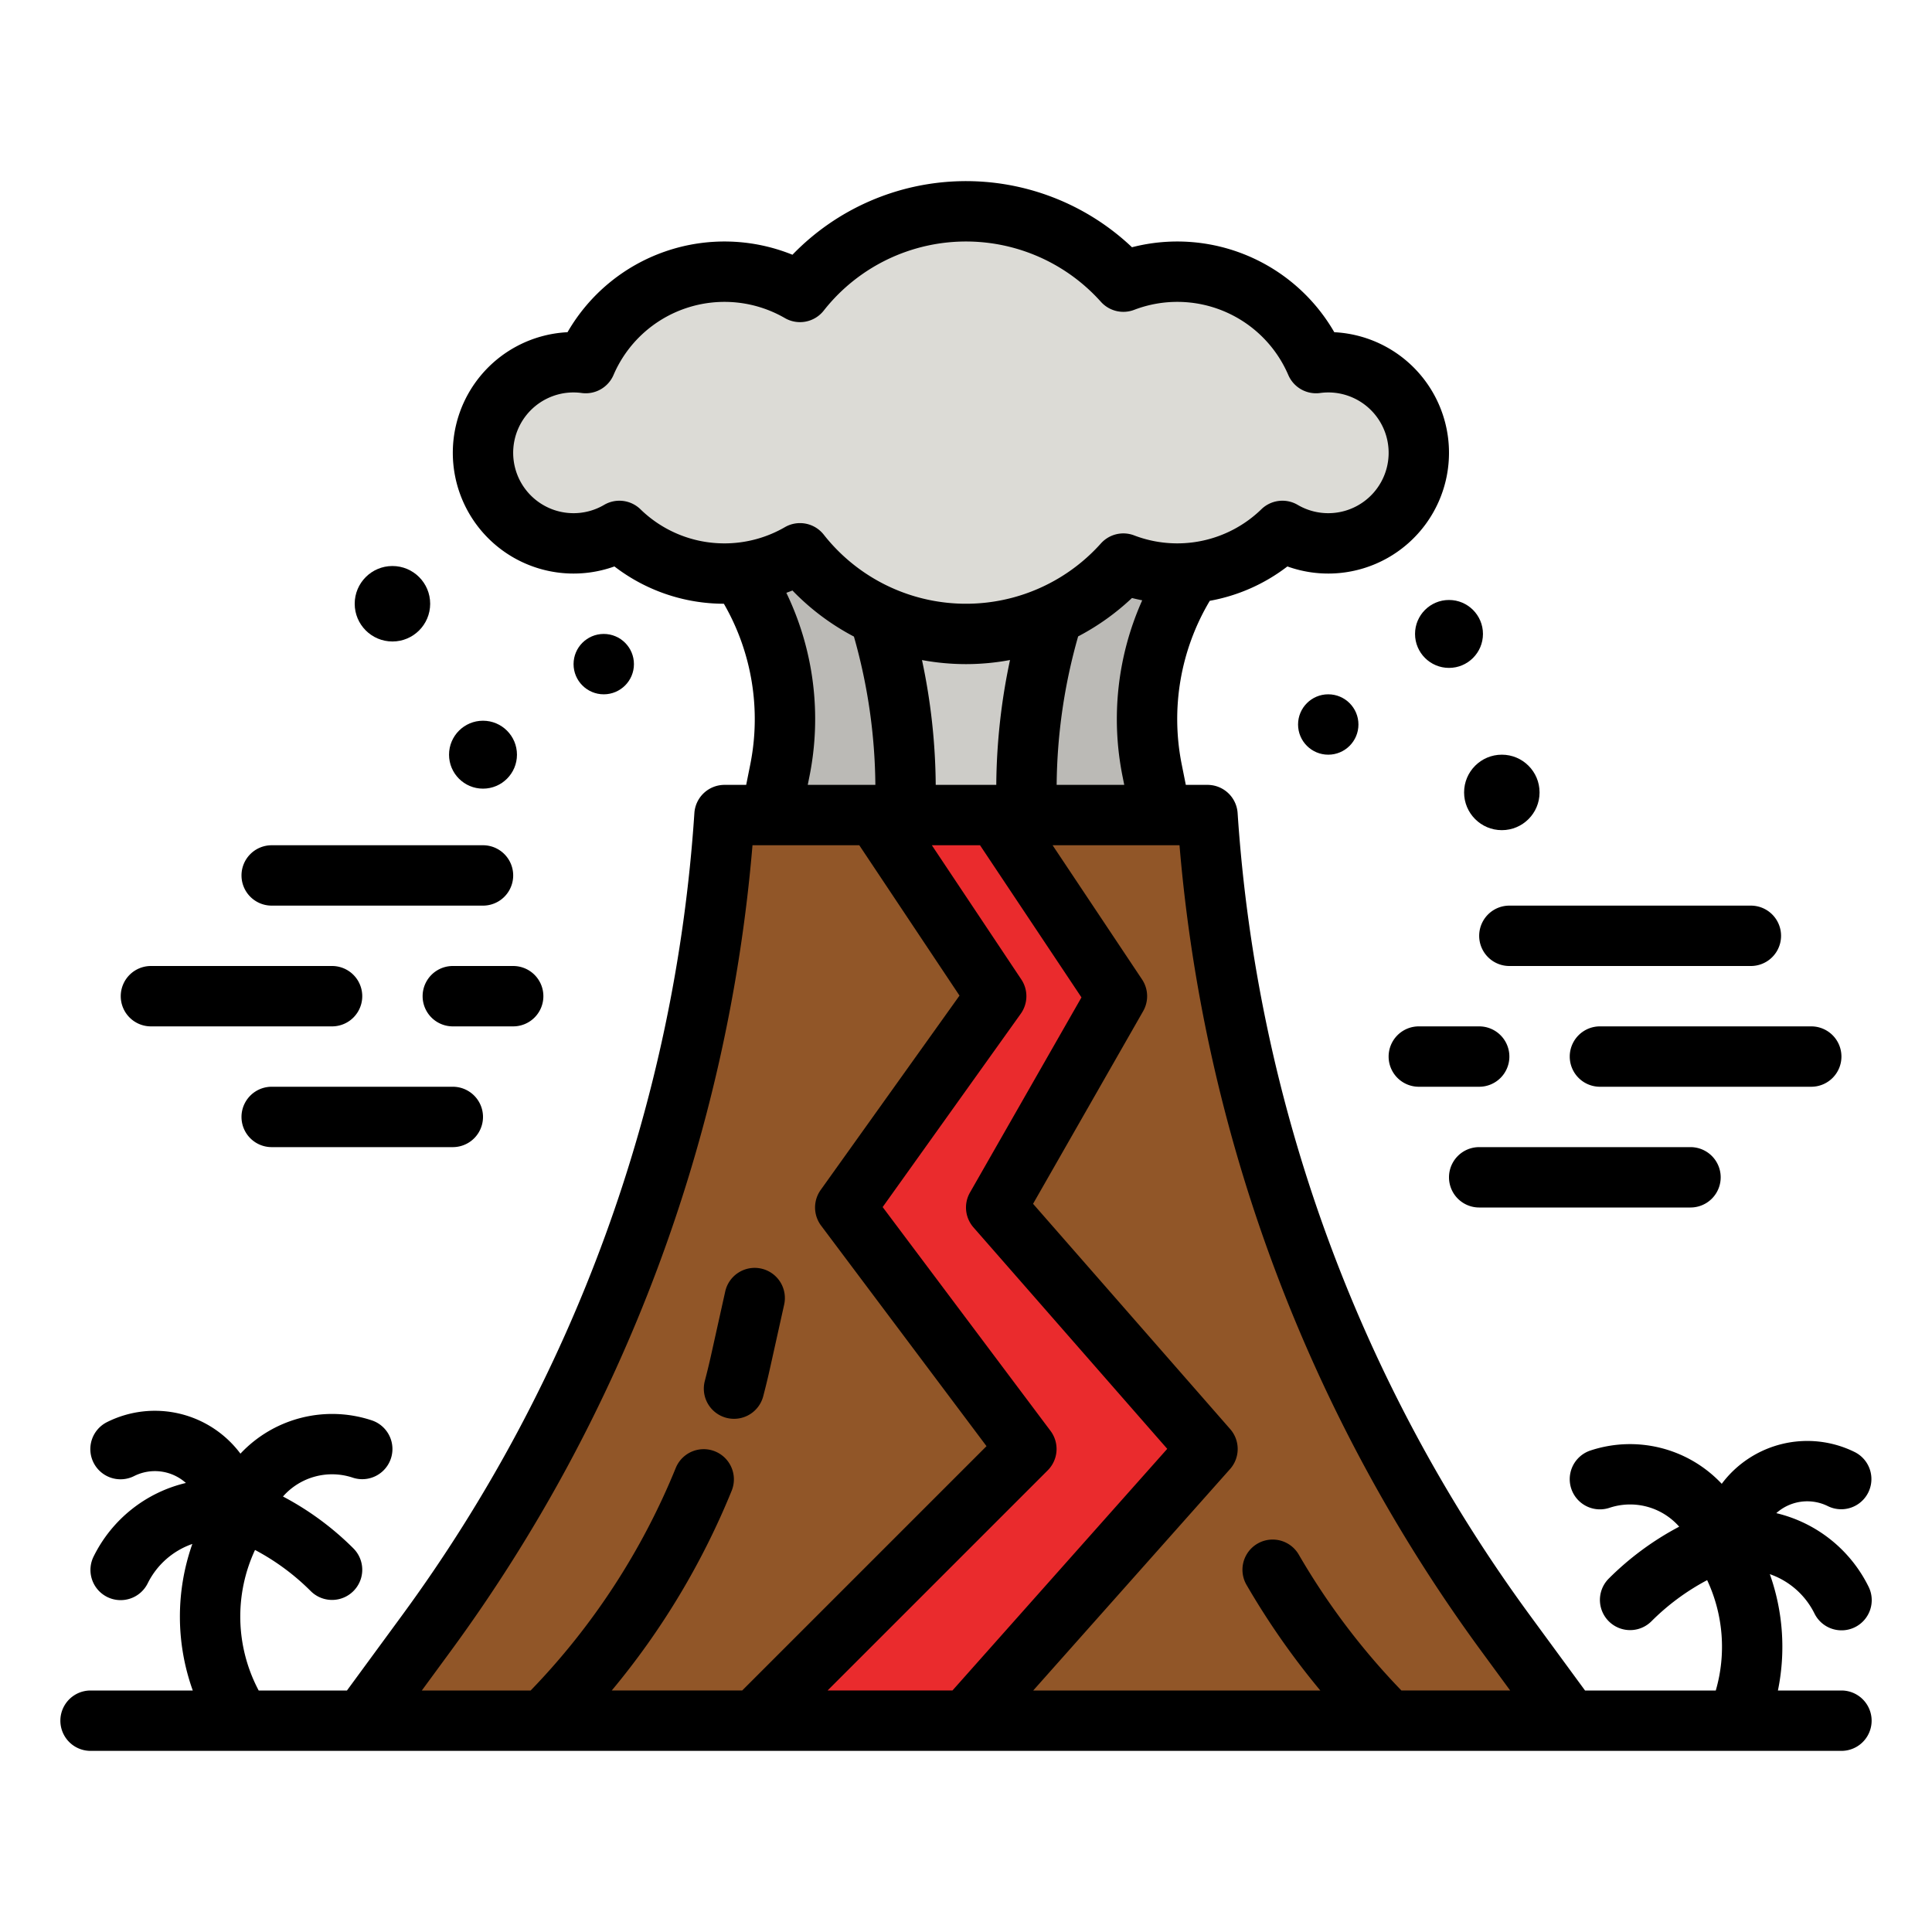<svg height="512" viewBox="0 0 512 512" width="512" xmlns="http://www.w3.org/2000/svg"><g id="filled_outline" data-name="filled outline"><path d="m416 456h-320l16.879-23.017a413.421 413.421 0 0 0 79.121-216.983h128a413.421 413.421 0 0 0 79.121 216.983z" fill="#915628"/><path d="m307.7 216-2.343-11.716a69.634 69.634 0 0 1 10.343-52.284l8.3-13.229-138.959 1.229 11.259 12a69.634 69.634 0 0 1 10.343 52.284l-2.343 11.716" fill="#bbbab6"/><path d="m264 216 32 48-32 56 56 64-64 72h-56l72-72-48-64 40-56-32-48z" fill="#cb2527"/><path d="m258 216 32 48-32 56 56 64-64 72h-44l72-72-48-64 40-56-32-48z" fill="#ea2b2d"/><path d="m272 216v-6.7a155.883 155.883 0 0 1 8-49.3l2-6h-52l2 6a155.883 155.883 0 0 1 8 49.3v6.7z" fill="#cdccc8"/><path d="m352 96a24.338 24.338 0 0 0 -3.237.223 40.011 40.011 0 0 0 -51.057-21.583 55.97 55.97 0 0 0 -85.7 2.73 40 40 0 0 0 -56.772 18.853 24.338 24.338 0 0 0 -3.234-.223 24 24 0 1 0 12.148 44.7 39.964 39.964 0 0 0 47.861 5.934 55.97 55.97 0 0 0 85.7 2.73 39.981 39.981 0 0 0 42.146-8.664 24 24 0 1 0 12.145-44.7z" fill="#dcdbd6"/><path d="m201.735 336.19a8 8 0 0 0 -9.545 6.075l-3.728 16.778c-.51 2.3-1.075 4.626-1.679 6.926a8 8 0 1 0 15.477 4.062c.654-2.5 1.267-5.024 1.821-7.517l3.729-16.779a8 8 0 0 0 -6.075-9.545z"/><path d="m488 448h-16.834a57.517 57.517 0 0 0 -2.142-30.834 20.831 20.831 0 0 1 11.821 10.412 8 8 0 1 0 14.31-7.156 36.716 36.716 0 0 0 -24.417-19.422 12.293 12.293 0 0 1 13.684-1.849 8 8 0 0 0 7.156-14.31 28.31 28.31 0 0 0 -35.3 8.385 33.34 33.34 0 0 0 -34.811-8.82 8 8 0 1 0 5.058 15.18 17.319 17.319 0 0 1 18.479 5 77.555 77.555 0 0 0 -18.665 13.753 8 8 0 0 0 11.314 11.314 61.622 61.622 0 0 1 14.76-10.9 41.589 41.589 0 0 1 2.287 29.247h-34.647l-14.481-19.747a404.788 404.788 0 0 1 -77.59-212.785 8 8 0 0 0 -7.982-7.468h-5.746l-1.057-5.285a61.194 61.194 0 0 1 7.407-43.493 47.582 47.582 0 0 0 20.569-9.11 32 32 0 1 0 12.427-62.073 48.031 48.031 0 0 0 -53.613-22.515 63.966 63.966 0 0 0 -89.978 1.985 48 48 0 0 0 -59.609 20.53 32 32 0 1 0 12.426 62.073 47.686 47.686 0 0 0 29.008 9.888 61.175 61.175 0 0 1 6.969 42.719l-1.057 5.281h-5.746a8 8 0 0 0 -7.982 7.468 404.788 404.788 0 0 1 -77.59 212.785l-14.481 19.747h-23.392a41.8 41.8 0 0 1 -.972-37.245 61.591 61.591 0 0 1 14.76 10.9 8 8 0 1 0 11.314-11.314 77.555 77.555 0 0 0 -18.665-13.751 17.319 17.319 0 0 1 18.479-5 8 8 0 1 0 5.058-15.18 33.342 33.342 0 0 0 -34.811 8.821 28.307 28.307 0 0 0 -35.3-8.386 8 8 0 1 0 7.156 14.31 12.292 12.292 0 0 1 13.688 1.845 36.716 36.716 0 0 0 -24.417 19.418 8 8 0 1 0 14.31 7.156 20.836 20.836 0 0 1 11.816-10.411 57.913 57.913 0 0 0 .117 38.837h-27.088a8 8 0 0 0 0 16h464a8 8 0 0 0 0-16zm-296-304a31.825 31.825 0 0 1 -22.279-9.044 8 8 0 0 0 -9.628-1.155 16 16 0 1 1 -8.093-29.801 16.191 16.191 0 0 1 2.161.151 8.008 8.008 0 0 0 8.425-4.768 32 32 0 0 1 45.414-15.09 8 8 0 0 0 10.291-1.971 47.971 47.971 0 0 1 73.458-2.342 8 8 0 0 0 8.817 2.131 32.012 32.012 0 0 1 40.848 17.272 8.006 8.006 0 0 0 8.425 4.768 16.191 16.191 0 0 1 2.161-.151 16 16 0 1 1 -8.093 29.8 8 8 0 0 0 -9.628 1.155 31.981 31.981 0 0 1 -33.713 6.933 7.993 7.993 0 0 0 -8.817 2.131 47.971 47.971 0 0 1 -73.458-2.342 8 8 0 0 0 -10.291-1.97 31.962 31.962 0 0 1 -16 4.293zm105.508 61.853.429 2.147h-17.913a147.769 147.769 0 0 1 5.694-39.347 64.091 64.091 0 0 0 14.268-10.177c.9.232 1.8.431 2.714.611a77.052 77.052 0 0 0 -5.192 46.766zm-29.844-30.939a163.8 163.8 0 0 0 -3.64 33.086h-16.048a163.771 163.771 0 0 0 -3.638-33.076 64.541 64.541 0 0 0 11.662 1.076 63.748 63.748 0 0 0 11.664-1.086zm-59.273-17.814c.541-.2 1.083-.393 1.617-.61a63.8 63.8 0 0 0 16.292 12.21 147.781 147.781 0 0 1 5.681 39.3h-17.918l.429-2.146a77.051 77.051 0 0 0 -6.101-48.754zm-11.705 290.9h-34.571a201.094 201.094 0 0 0 31.8-52.979 8 8 0 0 0 -14.815-6.042 185.213 185.213 0 0 1 -38.471 59.021h-28.842l7.543-10.286a420.689 420.689 0 0 0 80.088-213.714h28.3l26.561 39.844-36.79 51.507a8 8 0 0 0 .11 9.449l43.837 58.449zm55.721 0h-33.094l58.344-58.343a8 8 0 0 0 .743-10.457l-44.487-59.315 36.6-51.236a8 8 0 0 0 .146-9.087l-23.711-35.562h12.771l26.881 40.323-29.547 51.708a8 8 0 0 0 .925 9.237l51.354 58.69zm118.982 0a186.28 186.28 0 0 1 -27.2-36.01 8 8 0 0 0 -13.846 8.02 202.29 202.29 0 0 0 19.557 27.99h-76.086l52.165-58.686a8 8 0 0 0 .042-10.582l-52.248-59.711 29.173-51.052a8 8 0 0 0 -.29-8.407l-23.708-35.562h33.634a420.689 420.689 0 0 0 80.088 213.714l7.543 10.286z"/><circle cx="128" cy="200" r="9"/><circle cx="352" cy="192" r="8"/><circle cx="104" cy="160" r="10"/><circle cx="398" cy="210" r="10"/><circle cx="160" cy="176" r="8"/><circle cx="384" cy="168" r="9"/><path d="m400 280a8 8 0 0 0 -8-8h-16a8 8 0 0 0 0 16h16a8 8 0 0 0 8-8z"/><path d="m464 240h-64a8 8 0 0 0 0 16h64a8 8 0 0 0 0-16z"/><path d="m488 280a8 8 0 0 0 -8-8h-56a8 8 0 0 0 0 16h56a8 8 0 0 0 8-8z"/><path d="m392 320h56a8 8 0 0 0 0-16h-56a8 8 0 0 0 0 16z"/><path d="m32 264a8 8 0 0 0 8 8h48a8 8 0 0 0 0-16h-48a8 8 0 0 0 -8 8z"/><path d="m72 288a8 8 0 0 0 0 16h48a8 8 0 0 0 0-16z"/><path d="m64 232a8 8 0 0 0 8 8h56a8 8 0 0 0 0-16h-56a8 8 0 0 0 -8 8z"/><path d="m144 264a8 8 0 0 0 -8-8h-16a8 8 0 0 0 0 16h16a8 8 0 0 0 8-8z"/></g></svg>
